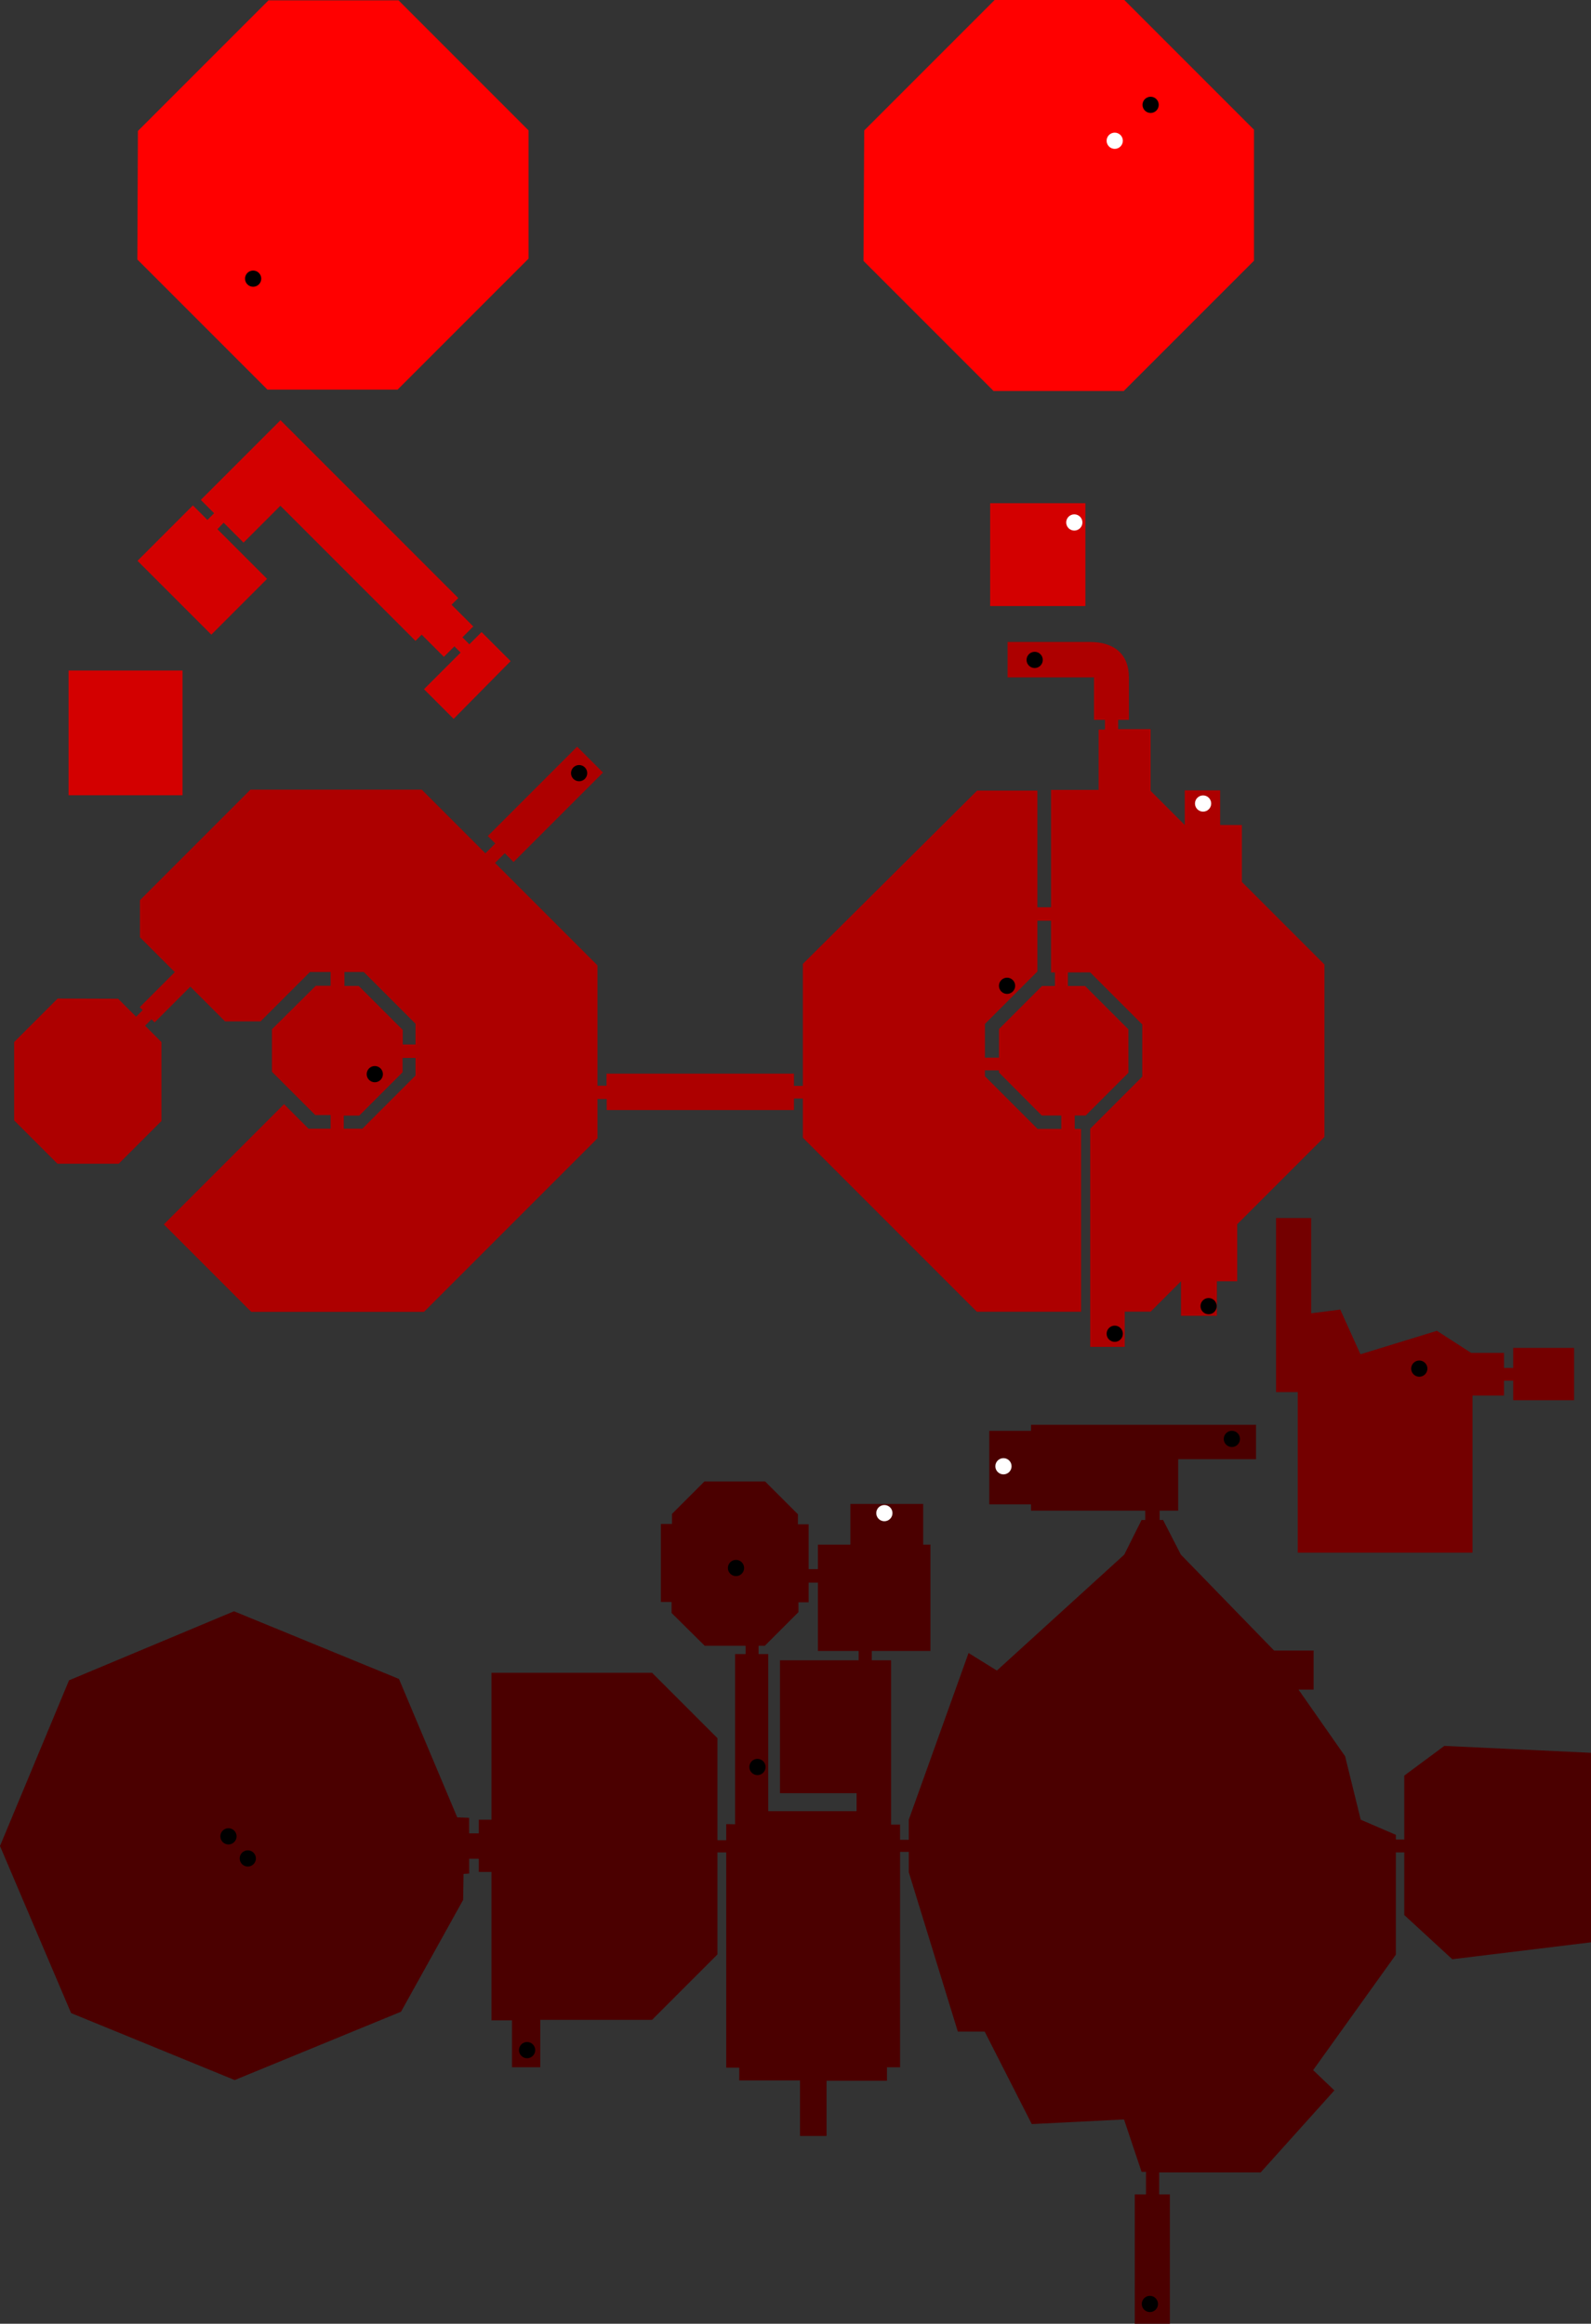 <?xml version="1.0" encoding="UTF-8" standalone="no"?>
<svg
   xmlns:dc="http://purl.org/dc/elements/1.1/"
   xmlns:cc="http://creativecommons.org/ns#"
   xmlns:rdf="http://www.w3.org/1999/02/22-rdf-syntax-ns#"
   xmlns:svg="http://www.w3.org/2000/svg"
   xmlns="http://www.w3.org/2000/svg"
   xmlns:sodipodi="http://sodipodi.sourceforge.net/DTD/sodipodi-0.dtd"
   xmlns:inkscape="http://www.inkscape.org/namespaces/inkscape"
   version="1.1"
   id="svg833"
   width="2942.266"
   height="4296.416"
   viewBox="0 0 2942.266 4296.416"
   sodipodi:docname="map-fire_temple.svg"
   inkscape:version="1.0 (4035a4fb49, 2020-05-01)">
  <rect x="0" y="0" width="2942.266" height="4296.416" fill="#333333" stroke="none"/>
  <defs
     id="defs837" />
  <sodipodi:namedview
     fit-margin-bottom="0"
     fit-margin-right="0"
     fit-margin-left="0"
     fit-margin-top="0"
     inkscape:document-rotation="0"
     pagecolor="#ffffff"
     bordercolor="#666666"
     borderopacity="1"
     objecttolerance="10"
     gridtolerance="10"
     guidetolerance="10"
     inkscape:pageopacity="0"
     inkscape:pageshadow="2"
     inkscape:window-width="1366"
     inkscape:window-height="705"
     id="namedview835"
     showgrid="false"
     inkscape:zoom="0.19585253"
     inkscape:cx="1366.3033"
     inkscape:cy="3217.26"
     inkscape:window-x="892"
     inkscape:window-y="-8"
     inkscape:window-maximized="1"
     inkscape:current-layer="g841" />
  <g
     transform="translate(-21.699,-25.689)"
     inkscape:groupmode="layer"
     inkscape:label="Image"
     id="g841">
    <path
       inkscape:label="1F"
       id="path881"
       style="fill:#4b0000;fill-opacity:1;stroke:none;stroke-width:1px;stroke-linecap:butt;stroke-linejoin:miter;stroke-opacity:1"
       d="m 1928.406,2659.965 v 11.283 h -77.172 v 135.842 h 77.172 v 11.732 h 211.209 v 17.15 h -6.769 l -32.041,64.084 -235.58,214.367 -52.35,-32.492 -110.57,308.238 v 37.154 h -16.088 v -28.084 h -16.594 v -303.799 h -35.74 v -17.232 h 108.5 v -196.576 h -13.404 v -75.312 h -134.666 v 75.312 h -59.994 v 45.315 h -17.233 v -82.971 h -19.785 v -18.51 l -60.633,-60.631 h -112.33 l -59.994,59.994 v 18.508 h -20.424 v 144.242 h 19.785 v 20.422 l 61.272,60.633 h 75.617 v 15.318 h -19.453 v 314.65 l -16.408,-0.31 v 29.785 h -16.246 V 3239.436 L 1227.537,3118.486 H 930.582 v 271.684 h -23.469 v 25.271 h -17.789 l -0.025,-28.734 -22.045,-0.934 L 759.5,3129.906 454.424,3004.812 149.348,3132.459 21.699,3438.812 l 131.477,308.904 302.523,123.818 307.631,-126.371 114.881,-206.787 0.74,-47.975 10.439,-0.646 -0.023,-27.379 h 17.746 v 24.371 h 23.469 v 274.391 h 37.908 v 86.65 h 52.352 v -87.553 h 206.695 l 120.949,-120.949 v -188.643 h 16.246 v 397.914 h 24.068 v 23.615 h 112.328 v 102.756 h 49.145 v -102.117 h 111.691 v -24.893 h 24.252 v -398.258 h 16.088 v 37.537 l 90.713,294.699 h 49.643 l 87.102,171.043 170.592,-8.574 32.492,97.029 h 8.123 v 38.81 2.709 h -20.76 v 239.19 h 64.988 V 4082.916 h -19.826 v -40.617 h 187.709 l 136.293,-151.637 -39.262,-37.459 152.99,-213.465 v -189.094 h 15.578 v 115.814 l 88.715,81.693 256.57,-31.273 v -350.391 l -271.25,-12.766 -74.035,54.889 v 118.113 h -15.578 v -8.574 l -64.988,-27.98 -28.883,-117.338 -86.197,-123.205 h 27.98 v -72.209 h -73.111 l -172.396,-177.361 -32.945,-64.084 h -6.318 v -17.15 h 34.299 v -95.225 h 143.965 v -63.633 H 2200.541 Z m -411.32,291.873 h 17.233 v 126.371 h 75.311 v 17.232 h -145.518 v 245.721 h 141.69 v 33.188 h -163.389 v -290.397 h -17.871 v -15.318 h 11.488 l 62.228,-62.227 v -18.191 h 18.828 z" />
    <circle
       inkscape:label="check:Volvagia"
       r="15"
       cy="3461.788"
       cx="479.953"
       id="path840-2-74"
       style="fill:#000000;stroke-width:0.909;stop-color:#000000" />
    <circle
       inkscape:label="check:FireTempleVolvagiaHeart"
       r="15"
       cy="3420.941"
       cx="444.212"
       id="path840-2-90"
       style="fill:#000000;stroke-width:0.909;stop-color:#000000" />
    <circle
       inkscape:label="check:FireTempleBossKeyChest"
       r="15"
       cy="3292.689"
       cx="1422.499"
       id="path840-2-2-7-95"
       style="fill:#000000;stroke-width:0.909;stop-color:#000000" />
    <circle
       inkscape:label="check:FireTempleGSBossKeyLoop"
       r="15"
       cy="2823.336"
       cx="1657.176"
       id="path840-2-2-7-9"
       style="fill:#ffffff;stroke-width:0.909;stop-color:#000000" />
    <circle
       inkscape:label="check:FireTempleNearBossChest"
       r="15"
       cy="3816.197"
       cx="996.472"
       id="path840-2-2-7-2"
       style="fill:#000000;stroke-width:0.909;stop-color:#000000" />
    <circle
       inkscape:label="check:FireTempleBigLavaRoomBlockedDoorChest"
       r="15"
       cy="4285.55"
       cx="2148.19"
       id="path840-2-2-7-14"
       style="fill:#000000;stroke-width:0.909;stop-color:#000000" />
    <circle
       style="fill:#000000;stroke-width:0.909;stop-color:#000000"
       id="path840-2-90-4"
       cx="1382.8"
       cy="2924.776"
       r="15"
       inkscape:label="check:FireTempleFlareDancerChest" />
    <circle
       inkscape:label="check:FireTempleGSSongofTimeRoom"
       r="15"
       cy="2736.686"
       cx="1877.41"
       id="path840-2-2-7-1"
       style="fill:#ffffff;stroke-width:0.909;stop-color:#000000" />
    <circle
       inkscape:label="check:FireTempleBigLavaRoomLowerOpenDoorChest"
       r="15"
       cy="2686.141"
       cx="2299.827"
       id="path840-2-2-7-6"
       style="fill:#000000;stroke-width:0.909;stop-color:#000000" />
    <path
       inkscape:label="2F"
       id="rect949"
       style="fill:#740000;fill-opacity:1;stroke:none;stroke-linecap:round;stroke-linejoin:bevel;stop-color:#000000"
       d="m 2381.514,2277.713 v 321.777 h 40.164 v 296.957 h 323.133 v -290.533 h 58.318 v -27.443 h 16.914 v 36.06 h 112.648 v -96.693 H 2820.043 v 37.018 h -16.914 v -27.762 h -60.779 l -63.357,-40.848 -141.369,43.4 -37.336,-82.652 -53.787,6.873 v -176.154 z" />
    <circle
       inkscape:label="check:FireTempleBoulderMazeShortcutChest"
       style="fill:#000000;stroke-width:0.909;stop-color:#000000"
       id="path840-2-2-7"
       cx="2646.426"
       cy="2556.166"
       r="15" />
    <path
       inkscape:label="3F"
       id="path845"
       style="fill:#ad0000;fill-opacity:1;stroke:none;stroke-width:1px;stroke-linecap:butt;stroke-linejoin:miter;stroke-opacity:1"
       d="m 1885.082,1212.645 v 65.438 h 159.76 v 78.527 h 20.309 v 18.053 h -11.732 v 111.471 h -88.004 v 217.076 h -25.273 v -215.723 h -111.471 l -322.228,320.424 v 225.508 h -16.48 v -22.658 h -346.562 v 22.338 h -16.834 v -222.504 l -189.367,-189.367 17.98,-17.983 16.246,16.248 165.402,-165.402 -47.838,-47.838 -165.176,165.176 13.764,13.766 -18.205,18.205 -117.748,-117.746 H 484.898 l -204.395,204.395 v 68.611 l 64.463,64.461 -64.781,64.781 5.424,5.424 -12.205,12.207 -33.189,-33.187 -111.93,-0.4 -80.418,80.418 v 144.879 l 80.1,80.1 h 113.287 l 78.98,-78.982 v -145.996 l -30.236,-30.236 11.887,-11.887 5.744,5.744 66.059,-66.057 64.143,64.143 h 65.738 l 91.268,-91.268 h 38.293 v 25.529 h -27.443 l -81.057,80.418 v 78.502 l 80.1,80.098 h 28.4 v 25.211 H 592.283 l -45.316,-45.315 -222.285,222.285 161.654,161.652 H 805.812 l 320.752,-320.752 v -72.76 h 17.152 v 20.424 h 346.244 v -21.381 h 16.48 v 72.523 l 321.777,321.777 h 192.705 v -338.025 h -11.734 v -24.82 h 20.308 l 78.979,-78.978 v -80.33 l -80.108,-80.107 h -31.816 v -25.123 l 41.248,-0.102 96.305,96.305 v 96.484 l -96.221,96.221 v 403.387 h 63.824 v -65.1 h 47.867 l 56.164,-56.166 v 63.824 h 66.377 v -63.824 h 37.549 v -105.416 l 161.365,-161.365 v -318.902 l -152.701,-152.701 v -105.154 h -40.166 v -64.084 h -65.438 v 64.084 l -63.182,-63.182 v -114.18 h -60.023 v -17.148 h 19.857 v -78.527 c 0,-42.873 -27.08,-65.438 -72.209,-65.438 z m 55.059,515.385 h 25.273 v 95.676 l 7.221,-0.018 v 25.064 h -23.92 l -79.541,79.543 v 52.914 h -26.062 v -62.279 l 97.029,-97.029 z m -1281.482,94.772 h 35.742 l 95.734,95.734 v 38.295 h -23.613 v -26.807 l -81.375,-81.375 H 658.658 Z m 107.543,158.92 h 23.934 v 32.551 l -98.287,98.287 h -34.465 v -24.252 h 28.721 l 80.098,-80.1 z m 1076.91,22.957 h 26.062 v 4.061 l 79.09,79.43 h 36.105 v 24.82 h -43.777 l -97.481,-97.481 z" />
    <circle
       inkscape:label="check:FireTempleHighestGoronChest"
       style="fill:#000000;stroke-width:0.909;stop-color:#000000"
       id="path840-2"
       cx="714.824"
       cy="2011.718"
       r="15" />
    <circle
       inkscape:label="check:FireTempleGSBoulderMaze"
       r="15"
       cy="1511.341"
       cx="2246.588"
       id="path840-2-9"
       style="fill:#ffffff;stroke-width:0.909;stop-color:#000000" />
    <circle
       inkscape:label="check:FireTempleBoulderMazeLowerChest"
       r="15"
       cy="2440.612"
       cx="2256.8"
       id="path840-2-2"
       style="fill:#000000;stroke-width:0.909;stop-color:#000000" />
    <circle
       inkscape:label="check:FireTempleBoulderMazeUpperChest"
       r="15"
       cy="2491.671"
       cx="2083.2"
       id="path840-2-7"
       style="fill:#000000;stroke-width:0.909;stop-color:#000000" />
    <circle
       inkscape:label="check:FireTempleMapChest"
       r="15"
       cy="1848.33"
       cx="1884.071"
       id="path840-2-5"
       style="fill:#000000;stroke-width:0.909;stop-color:#000000" />
    <circle
       inkscape:label="check:FireTempleBoulderMazeSideRoomChest"
       r="15"
       cy="1245.835"
       cx="1935.13"
       id="path840-2-0"
       style="fill:#000000;stroke-width:0.909;stop-color:#000000" />
    <circle
       inkscape:label="check:FireTempleCompassChest"
       r="15"
       cy="1455.177"
       cx="1092.659"
       id="path840-2-8"
       style="fill:#000000;stroke-width:0.909;stop-color:#000000" />
    <path
       inkscape:label="4F"
       id="rect871"
       style="display:inline;fill:#d30000;fill-opacity:1;stroke:none;stroke-linecap:round;stroke-linejoin:bevel;stop-color:#000000"
       d="m 540.432,802.639 -147.35,147.35 24.596,24.596 -12.41,12.41 -26.852,-26.852 -102.445,102.445 136.518,136.518 103.123,-103.123 -91.84,-91.838 11.508,-11.961 36.781,36.781 68.146,-68.146 249.795,249.795 11.508,-11.508 41.068,41.068 19.406,-19.406 11.508,11.508 -67.695,67.695 54.834,54.834 105.377,-106.732 -53.703,-53.705 -22.566,22.564 -12.861,-12.861 20.082,-20.084 -40.164,-40.166 12.41,-12.41 z m 1312.365,153.438 v 190.193 h 176.152 V 956.076 Z M 148.479,1265.447 v 230.613 h 210.756 v -230.613 z" />
    <circle
       inkscape:label="check:FireTempleGSScarecrowClimb"
       r="15"
       cy="991.671"
       cx="2008.447"
       id="path840-33-6"
       style="fill:#ffffff;stroke-width:0.909;stop-color:#000000" />
    <path
       inkscape:label="5F"
       d="m 1861.094,25.689 -241.172,241.172 -1.357,241.174 240.615,240.615 h 240.615 L 2340.729,507.717 V 265.506 L 2100.91,25.689 Z M 518.246,26.328 276.754,267.82 275.717,505.482 516.332,746.098 H 756.947 L 999.158,503.887 V 266.783 L 758.703,26.328 Z"
       style="display:inline;fill:#ff0000;fill-opacity:1;stroke:none;stroke-width:1px;stroke-linecap:butt;stroke-linejoin:miter;stroke-opacity:1"
       id="path875" />
    <circle
       inkscape:label="check:FireTempleMegatonHammerChest"
       r="15"
       cy="540.906"
       cx="489.847"
       id="path840"
       style="fill:#000000;stroke-width:0.909;stop-color:#000000" />
    <circle
       inkscape:label="check:FireTempleScarecrowChest"
       style="fill:#000000;stroke-width:0.909;stop-color:#000000"
       id="path840-3"
       cx="2149.577"
       cy="219.553"
       r="15" />
    <circle
       inkscape:label="check:FireTempleGSScarecrowTop"
       r="15"
       style="fill:#ffffff;stroke-width:0.909;stop-color:#000000"
       id="path840-33"
       cx="2083.2"
       cy="285.929" />
  </g>
</svg>
